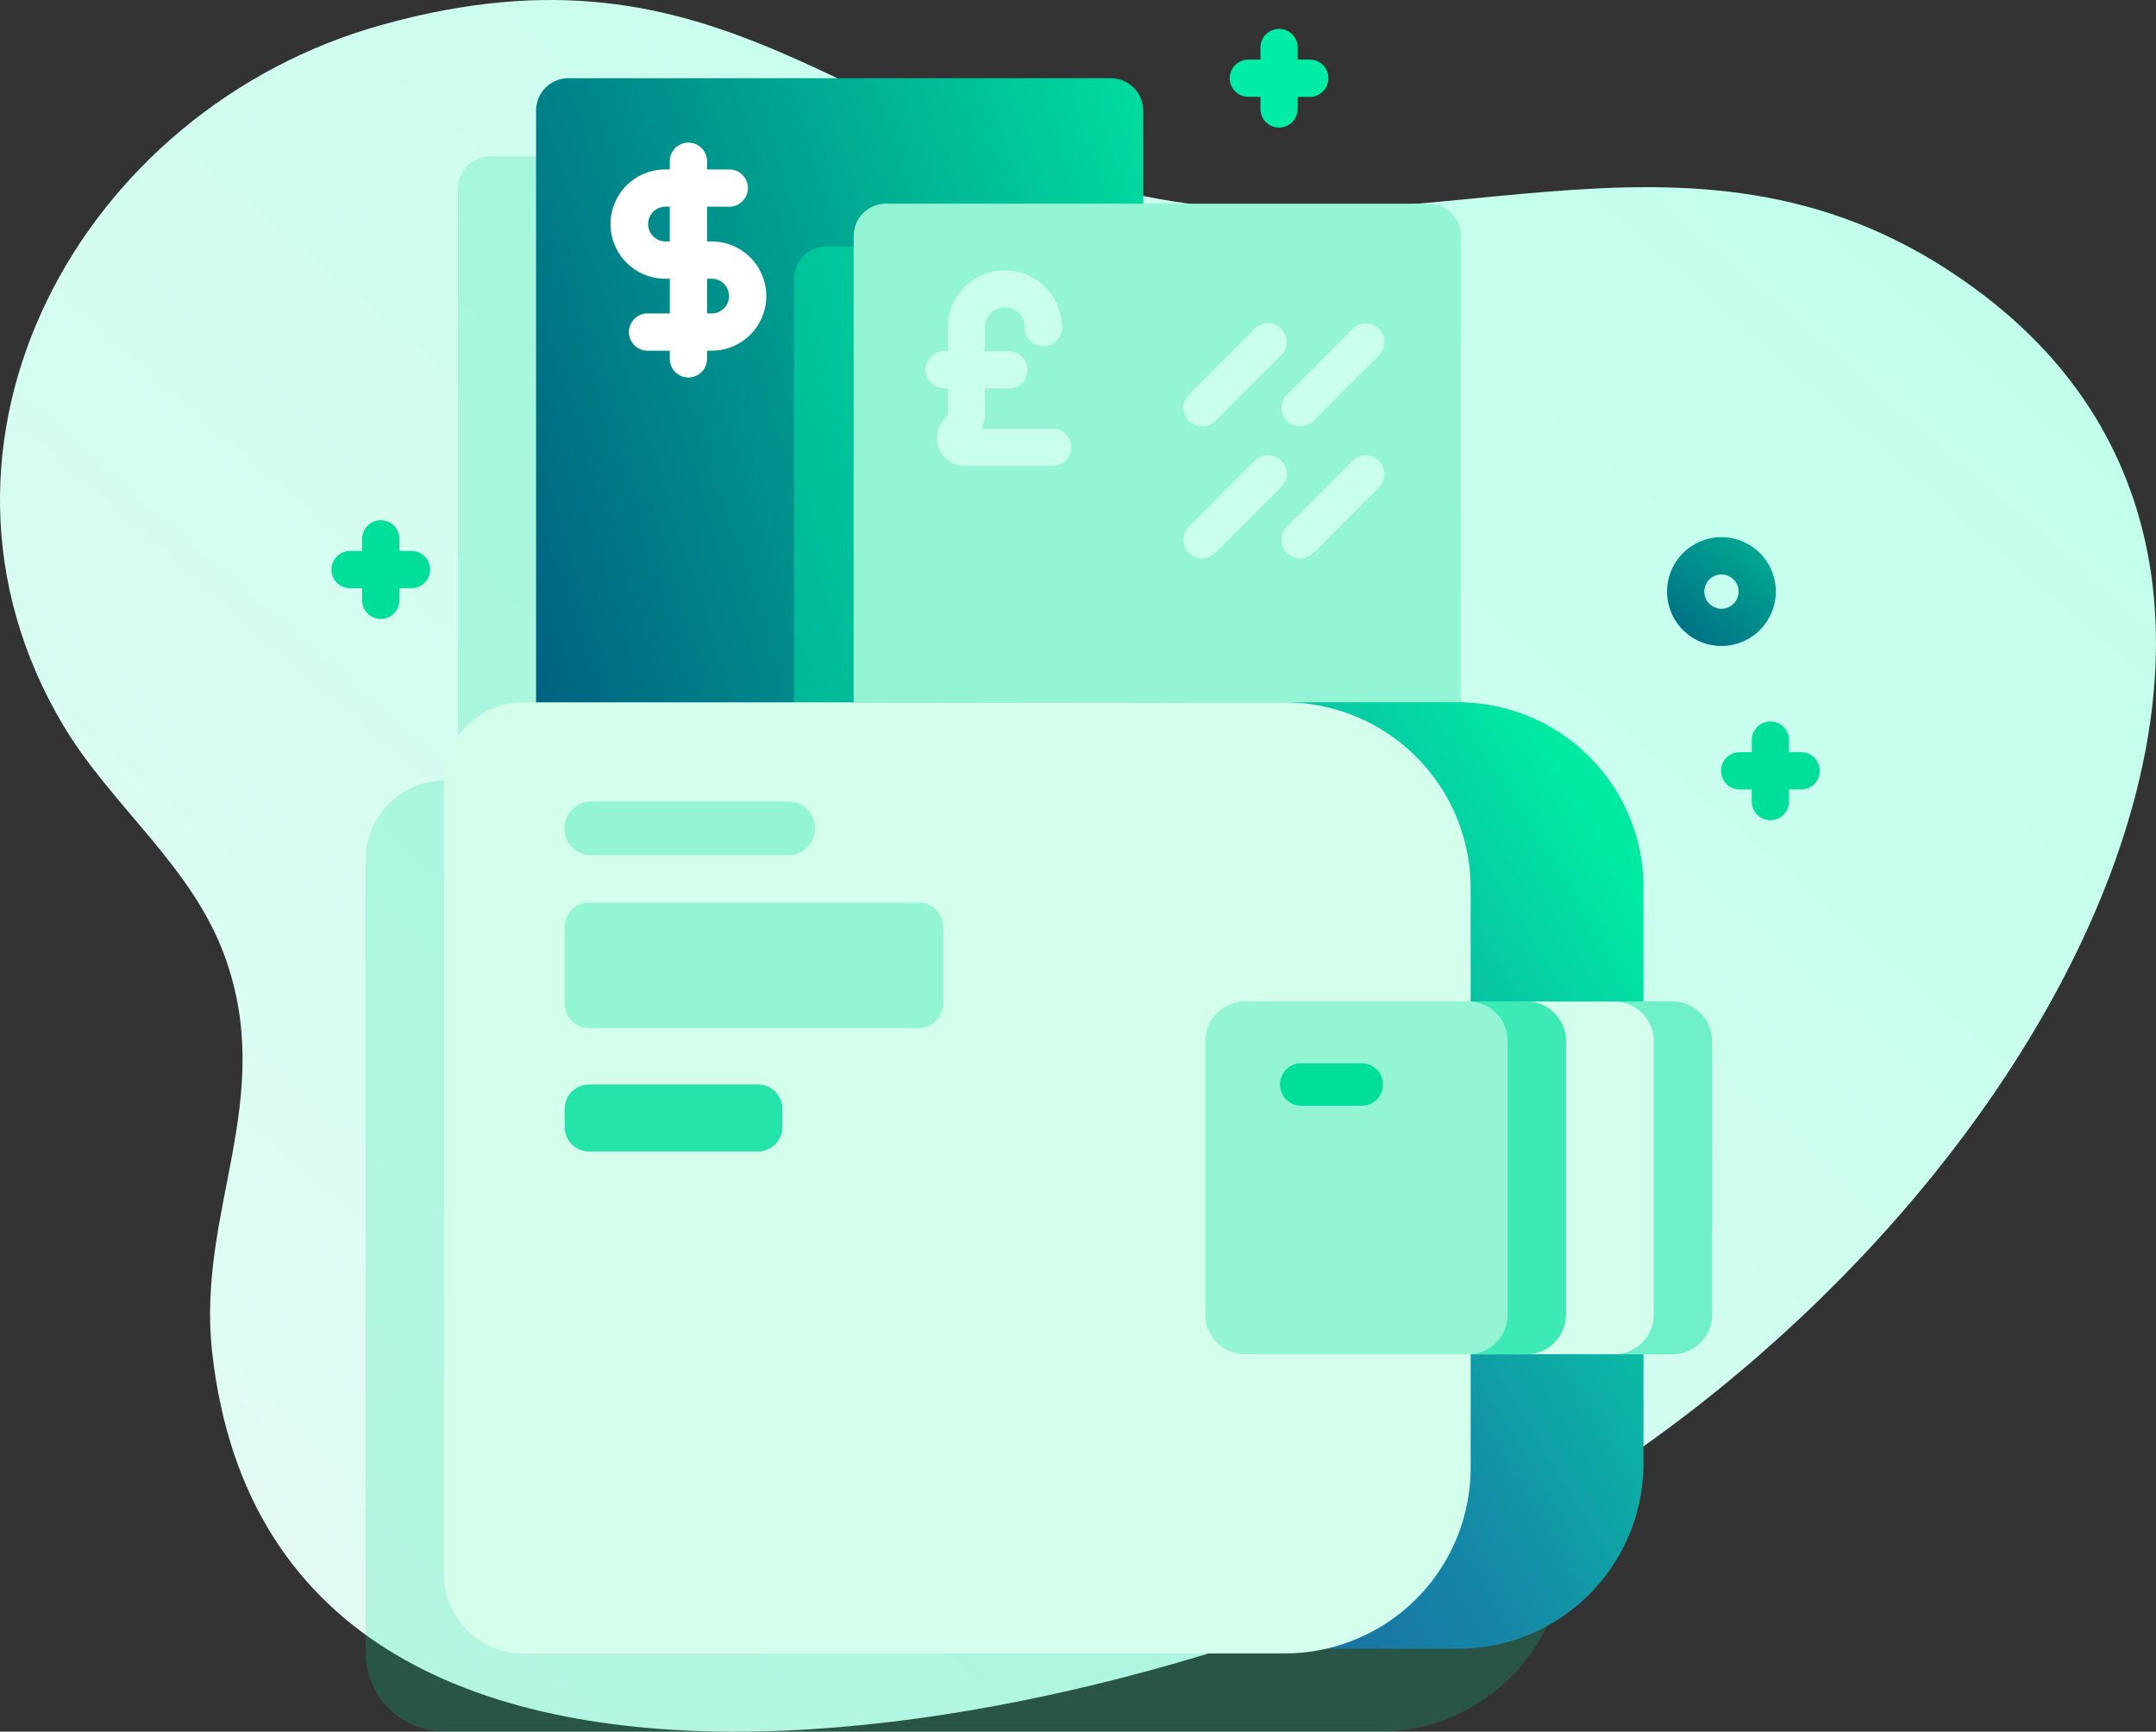 <svg xmlns="http://www.w3.org/2000/svg" xmlns:xlink="http://www.w3.org/1999/xlink" width="304.784" height="244.751" viewBox="0 0 304.784 244.751">
  <rect x="0" y="0" width="304.784" height="244.751" fill="#333333" stroke="none"/>
  <defs>
    <linearGradient id="linear-gradient" x1="-0.242" y1="1.338" x2="0.965" y2="0.202" gradientUnits="objectBoundingBox">
      <stop offset="0" stop-color="#f8f9f9"/>
      <stop offset="1" stop-color="#beffeb"/>
    </linearGradient>
    <linearGradient id="linear-gradient-2" x1="1.235" y1="0.187" x2="-1.239" y2="1.317" gradientUnits="objectBoundingBox">
      <stop offset="0" stop-color="#00eba2"/>
      <stop offset="0.473" stop-color="#006782"/>
      <stop offset="1" stop-color="#001d6d"/>
    </linearGradient>
    <linearGradient id="linear-gradient-3" x1="1.052" y1="0.299" x2="0.164" y2="0.788" gradientUnits="objectBoundingBox">
      <stop offset="0" stop-color="#00eba2"/>
      <stop offset="0.473" stop-color="#1588a7"/>
      <stop offset="1" stop-color="#25449b"/>
    </linearGradient>
    <linearGradient id="linear-gradient-4" x1="1.808" y1="-0.819" x2="-1.627" y2="3.414" xlink:href="#linear-gradient-2"/>
  </defs>
  <g id="wallet_3_" data-name="wallet (3)" transform="translate(17.64 -23.308)">
    <path id="Path_1940" data-name="Path 1940" d="M280.661,88.447c-38.941-29.938-76.712-5.54-118.842-14.166-42.435-8.689-59.341-37.622-107.672-24.267-42.814,11.83-68.792,59.261-45.256,98.97C15.6,160.3,27.024,168.837,31.693,181.5c7.532,20.425-3.933,36.106-1.7,56.178,9.294,83.4,136.661,51.1,183.527,25.148,73.5-40.693,123.222-131.258,67.137-174.376Z" transform="translate(-17.64 -23.24)" fill="url(#linear-gradient)"/>
    <path id="Path_1941" data-name="Path 1941" d="M227.333,158.318q-.671-.726-1.39-1.405a26.168,26.168,0,0,0-17.928-7.069H163.568V66.221a4.58,4.58,0,0,0-4.579-4.585H82.322a4.585,4.585,0,0,0-4.585,4.585v83.625H75.9A11.192,11.192,0,0,0,64.71,161.038V273.085A11.192,11.192,0,0,0,75.9,284.277l132.113,0A26.272,26.272,0,0,0,234.287,258V176.125a26.184,26.184,0,0,0-6.953-17.807Z" transform="translate(-30.648 -16.22)" fill="#00df9a" opacity="0.2"/>
    <path id="Path_1942" data-name="Path 1942" d="M196.29,45.225V161.811H110.46V45.225a4.585,4.585,0,0,1,4.585-4.585h76.666a4.581,4.581,0,0,1,4.579,4.585Z" transform="translate(-52.317 -6.276)" fill="url(#linear-gradient-2)"/>
    <path id="Path_1943" data-name="Path 1943" d="M229.108,85.83v97.384H179.75v-92.8a4.58,4.58,0,0,1,4.585-4.579Z" transform="translate(-85.134 -27.679)" fill="#01eca5" opacity="0.48"/>
    <path id="Path_1944" data-name="Path 1944" d="M281.58,78.905v98.858H195.75V78.905a4.58,4.58,0,0,1,4.585-4.579H277A4.579,4.579,0,0,1,281.58,78.905Z" transform="translate(-92.712 -22.231)" fill="#93f5d3"/>
    <path id="Path_1945" data-name="Path 1945" d="M277.272,234.364v81.476A26.208,26.208,0,0,1,251,341.987H143.326a11.167,11.167,0,0,1-11.2-11.141V219.352a11.167,11.167,0,0,1,11.2-11.141H251a26.238,26.238,0,0,1,17.928,7.035q.719.676,1.39,1.4a25.985,25.985,0,0,1,6.953,17.72Z" transform="translate(-62.58 -85.642)" fill="url(#linear-gradient-3)"/>
    <path id="Path_1947" data-name="Path 1947" d="M85.71,331.455A11.192,11.192,0,0,0,96.9,342.648H204.576a26.279,26.279,0,0,0,26.279-26.279V234.5a26.279,26.279,0,0,0-26.279-26.279H96.9A11.192,11.192,0,0,0,85.71,219.408Z" transform="translate(-40.595 -85.644)" fill="#d4ffec"/>
    <path id="Path_1949" data-name="Path 1949" d="M356.242,338.41H295.8a5.6,5.6,0,0,1-5.6-5.6V294.147a5.6,5.6,0,0,1,5.6-5.6h60.438a5.6,5.6,0,0,1,5.6,5.6v38.666A5.6,5.6,0,0,1,356.242,338.41Z" transform="translate(-137.45 -123.693)" fill="#d4ffec"/>
    <path id="Path_1950" data-name="Path 1950" d="M413.834,294.146v38.667a5.6,5.6,0,0,1-5.6,5.6H399.99a5.6,5.6,0,0,0,5.6-5.6V294.146a5.6,5.6,0,0,0-5.6-5.6h8.248A5.6,5.6,0,0,1,413.834,294.146Z" transform="translate(-189.446 -123.693)" fill="#6ff0c9"/>
    <path id="Path_1951" data-name="Path 1951" d="M335.586,338.41H295.8a5.6,5.6,0,0,1-5.6-5.6V294.147a5.6,5.6,0,0,1,5.6-5.6h39.783a5.6,5.6,0,0,1,5.6,5.6v38.666A5.6,5.6,0,0,1,335.586,338.41Z" transform="translate(-137.45 -123.693)" fill="#93f5d3"/>
    <path id="Path_1952" data-name="Path 1952" d="M374.594,294.146v38.667a5.6,5.6,0,0,1-5.6,5.6H360.75a5.6,5.6,0,0,0,5.6-5.6V294.146a5.6,5.6,0,0,0-5.6-5.6H369A5.6,5.6,0,0,1,374.594,294.146Z" transform="translate(-170.861 -123.693)" fill="#3de9b4"/>
    <path id="Path_1953" data-name="Path 1953" d="M168.2,279.739h-46.61a3.442,3.442,0,0,1-3.442-3.443V265.452a3.442,3.442,0,0,1,3.442-3.443H168.2a3.442,3.442,0,0,1,3.442,3.443V276.3A3.442,3.442,0,0,1,168.2,279.739Z" transform="translate(-55.958 -111.123)" fill="#93f5d3"/>
    <path id="Path_1954" data-name="Path 1954" d="M145.479,320.309H121.589a3.442,3.442,0,0,1-3.442-3.442v-2.582a3.442,3.442,0,0,1,3.442-3.442h23.889a3.442,3.442,0,0,1,3.442,3.442v2.582A3.442,3.442,0,0,1,145.479,320.309Z" transform="translate(-55.958 -134.251)" fill="#25e4a9"/>
    <path id="Path_1955" data-name="Path 1955" d="M149.7,242.441H121.934a3.787,3.787,0,1,1,0-7.573H149.7a3.787,3.787,0,1,1,0,7.573Z" transform="translate(-55.958 -98.268)" fill="#93f5d3"/>
    <path id="Path_1956" data-name="Path 1956" d="M321.824,311.142h-8.818a3,3,0,0,1,0-5.994h8.818a3,3,0,0,1,0,5.994Z" transform="translate(-146.828 -131.554)" fill="#00df9a"/>
    <g id="Group_642" data-name="Group 642" transform="translate(149.67 69.014)">
      <path id="Path_1957" data-name="Path 1957" d="M313.292,121.031a2.632,2.632,0,0,1-1.861-4.493l9.3-9.3a2.632,2.632,0,0,1,3.722,3.722l-9.3,9.3A2.623,2.623,0,0,1,313.292,121.031Z" transform="translate(-296.806 -106.468)" fill="#cbffed"/>
      <path id="Path_1958" data-name="Path 1958" d="M286.974,121.031a2.632,2.632,0,0,1-1.861-4.493l9.3-9.3a2.632,2.632,0,1,1,3.722,3.722l-9.3,9.3A2.623,2.623,0,0,1,286.974,121.031Z" transform="translate(-284.341 -106.468)" fill="#cbffed"/>
      <path id="Path_1959" data-name="Path 1959" d="M313.292,156.47a2.632,2.632,0,0,1-1.861-4.493l9.3-9.3a2.632,2.632,0,0,1,3.722,3.722l-9.3,9.3a2.625,2.625,0,0,1-1.861.771Z" transform="translate(-296.806 -123.253)" fill="#cbffed"/>
      <path id="Path_1960" data-name="Path 1960" d="M286.974,156.47a2.632,2.632,0,0,1-1.861-4.493l9.3-9.3a2.632,2.632,0,1,1,3.722,3.722l-9.3,9.3a2.625,2.625,0,0,1-1.861.771Z" transform="translate(-284.341 -123.253)" fill="#cbffed"/>
    </g>
    <path id="Path_1961" data-name="Path 1961" d="M144.752,71.9H144.1V66.99h3.145a2.632,2.632,0,0,0,0-5.264H144.1V60.569a2.632,2.632,0,1,0-5.264,0v1.158h-.654a7.72,7.72,0,0,0,0,15.441h.654v4.914h-3.145a2.632,2.632,0,0,0,0,5.264h3.145V88.5a2.632,2.632,0,1,0,5.264,0V87.344h.654a7.72,7.72,0,0,0,0-15.441Zm-6.572,0a2.457,2.457,0,0,1,0-4.913h.654V71.9h-.654Zm6.572,10.177H144.1V77.168h.654a2.457,2.457,0,0,1,0,4.914Z" transform="translate(-61.789 -14.468)" fill="#fff"/>
    <path id="Path_1963" data-name="Path 1963" d="M233.038,114.6H223.033a6.615,6.615,0,0,0,.431-2.357v-3.322h3.38a2.632,2.632,0,1,0,0-5.264h-3.38v-3.345a2.815,2.815,0,1,1,5.629,0,2.632,2.632,0,0,0,5.264,0,8.078,8.078,0,1,0-16.157,0v3.345h-.506a2.632,2.632,0,1,0,0,5.264h.506v3.322a1.339,1.339,0,0,1-.4.954,3.906,3.906,0,0,0,2.762,6.667h12.471a2.632,2.632,0,1,0,0-5.264Z" transform="translate(-101.859 -30.713)" fill="#cbffed"/>
    <path id="Path_1964" data-name="Path 1964" d="M440.027,217.711h-1.711V216a2.632,2.632,0,0,0-5.264,0v1.711h-1.711a2.632,2.632,0,1,0,0,5.264h1.711v1.711a2.632,2.632,0,0,0,5.264,0v-1.711h1.711a2.632,2.632,0,1,0,0-5.264Z" transform="translate(-203.048 -88.085)" fill="#00df9a"/>
    <path id="Path_1965" data-name="Path 1965" d="M308.076,31.732h-1.711V30.021a2.632,2.632,0,0,0-5.264,0v1.711h-1.711a2.632,2.632,0,1,0,0,5.264H301.1v1.711a2.632,2.632,0,0,0,5.264,0V37h1.711a2.632,2.632,0,0,0,0-5.264Z" transform="translate(-140.553 0)" fill="#01eca5"/>
    <path id="Path_1966" data-name="Path 1966" d="M66.817,163.673H65.106v-1.711a2.632,2.632,0,1,0-5.264,0v1.711H58.132a2.632,2.632,0,0,0,0,5.264h1.711v1.711a2.632,2.632,0,0,0,5.264,0v-1.711h1.711a2.632,2.632,0,0,0,0-5.264Z" transform="translate(-26.286 -62.491)" fill="#00df9a"/>
    <path id="Path_1967" data-name="Path 1967" d="M421.894,179.259a7.687,7.687,0,1,1,7.687-7.687A7.7,7.7,0,0,1,421.894,179.259Zm0-10.109a2.423,2.423,0,1,0,2.423,2.423A2.426,2.426,0,0,0,421.894,169.15Z" transform="translate(-196.179 -64.649)" fill="url(#linear-gradient-4)"/>
    <path id="Path_1968" data-name="Path 1968" d="M29.481,421.867a7.687,7.687,0,1,1,7.687-7.687A7.7,7.7,0,0,1,29.481,421.867Zm0-10.11a2.423,2.423,0,1,0,2.423,2.423A2.425,2.425,0,0,0,29.481,411.758Z" transform="translate(-10.322 -179.554)" fill="url(#linear-gradient-4)"/>
  </g>
</svg>
